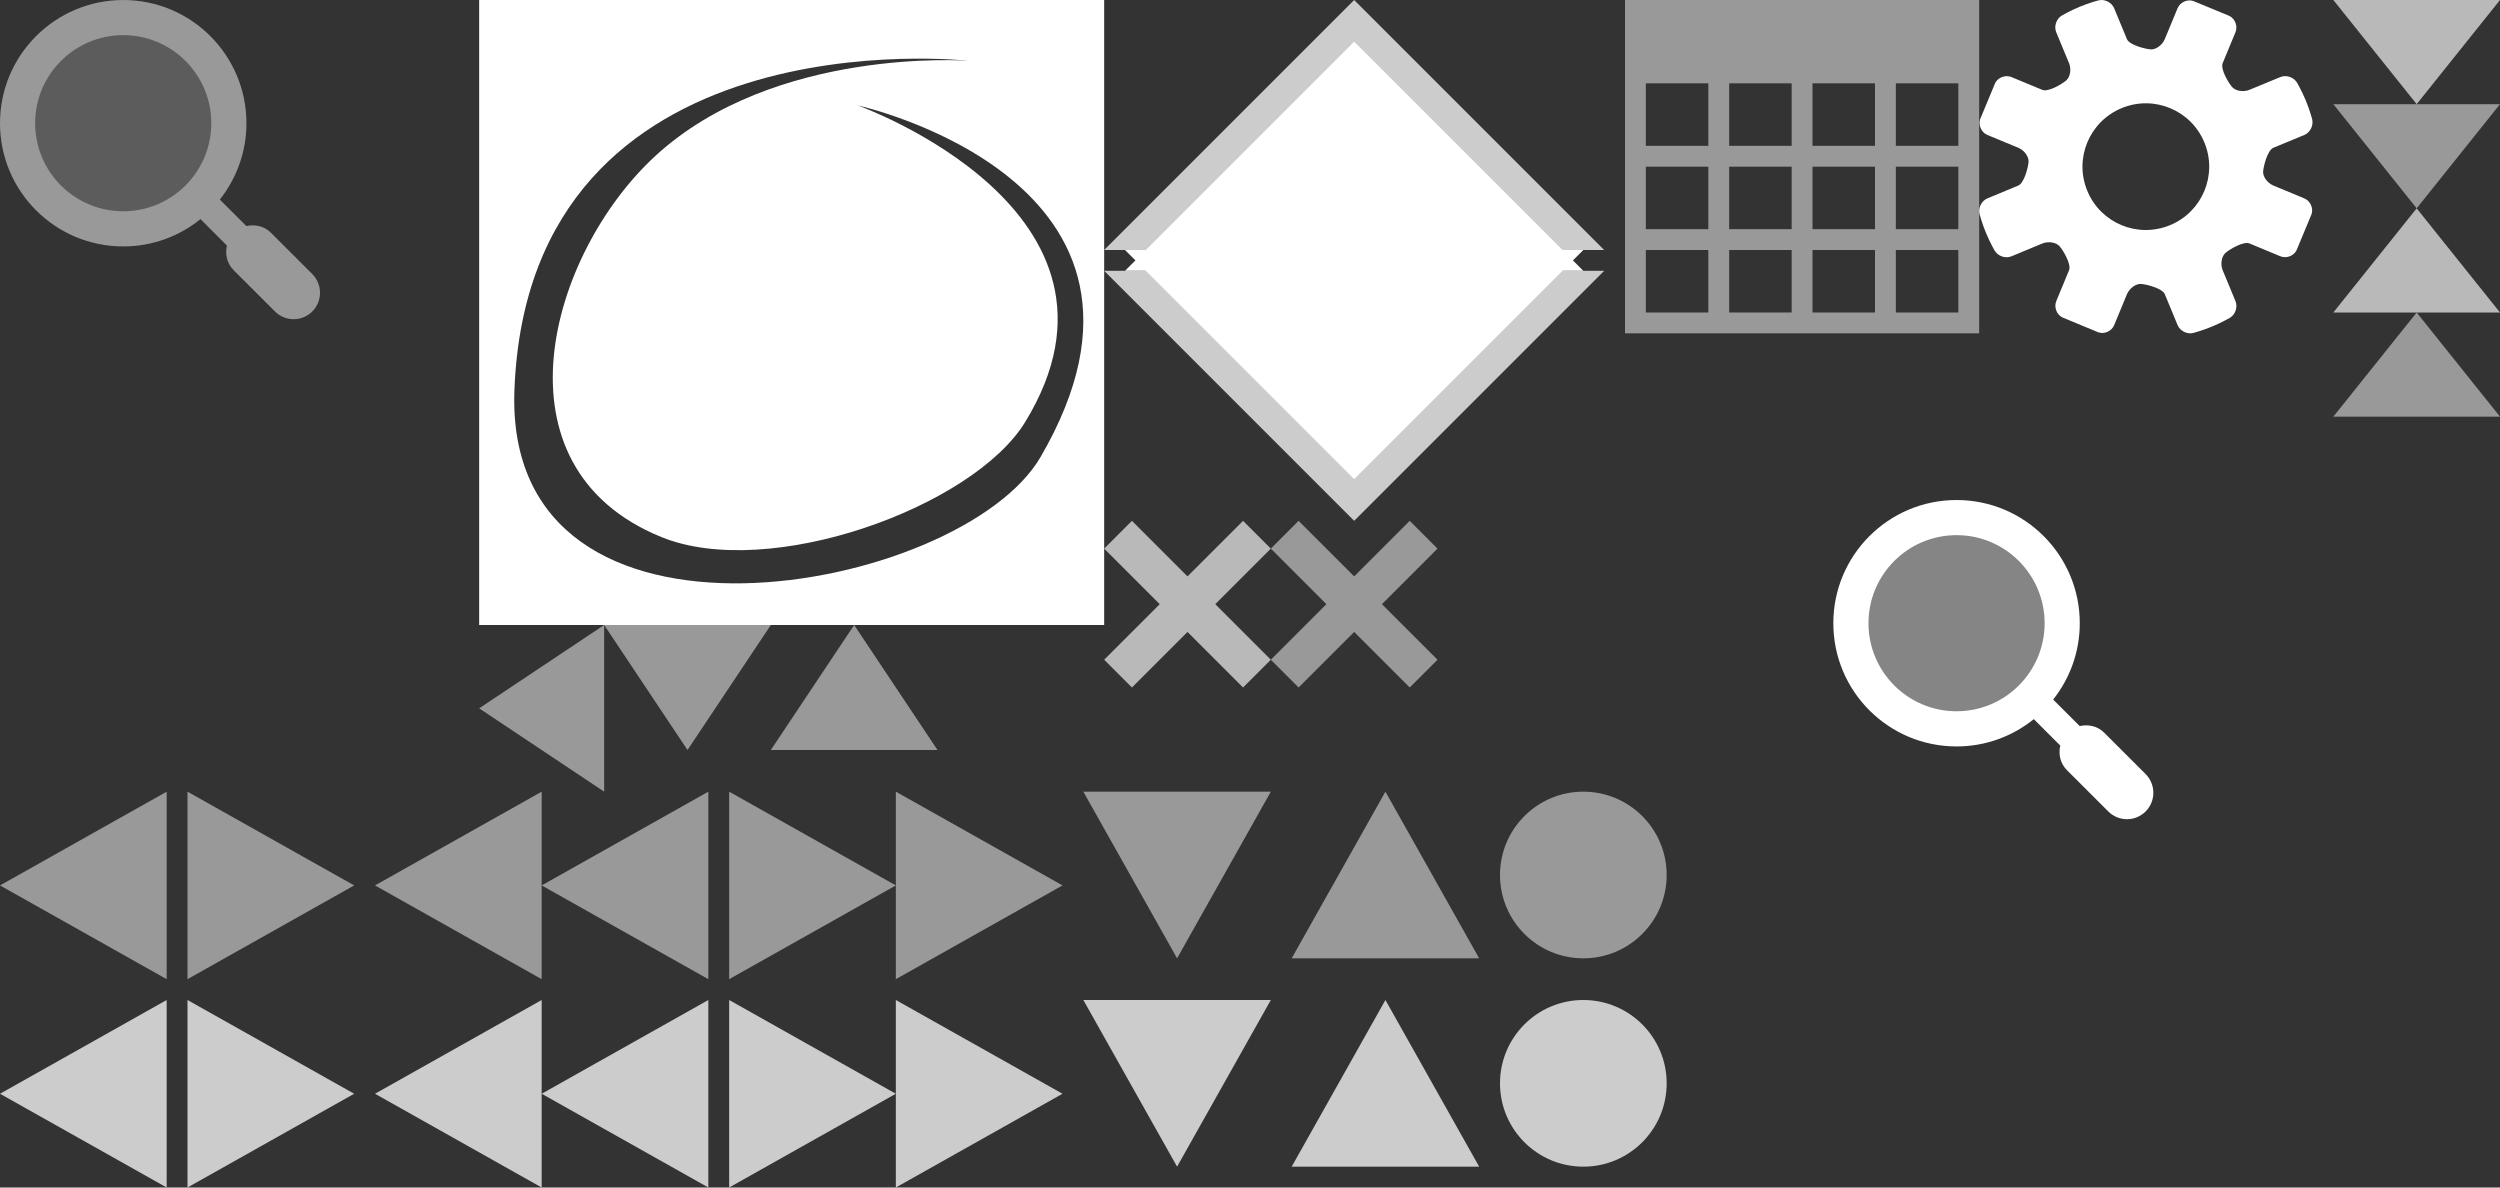 <?xml version="1.0" encoding="utf-8"?>
<!-- Generator: Adobe Illustrator 15.1.0, SVG Export Plug-In . SVG Version: 6.00 Build 0)  -->
<!DOCTYPE svg PUBLIC "-//W3C//DTD SVG 1.1//EN" "http://www.w3.org/Graphics/SVG/1.1/DTD/svg11.dtd">
<svg version="1.1" id="Icons" xmlns="http://www.w3.org/2000/svg" xmlns:xlink="http://www.w3.org/1999/xlink" x="0px" y="0px"
	 width="120px" height="57px" viewBox="-139 300 120 57" enable-background="new -139 300 120 57" xml:space="preserve">
<rect x="-139" y="300" width="120" height="57" fill="#333333" stroke="none"/>
<rect id="Debug_BG" x="-157" y="277" display="none" fill="#FF993F" width="158" height="244"/>
<rect x="-59" y="316" display="none" fill="#FC7232" width="32" height="32"/>
<g id="Calendar_Icon">
	<path fill="#999999" d="M-61,300v16h17v-16H-61z M-57,315h-3v-3h3V315z M-57,311h-3v-3h3V311z M-57,307h-3v-3h3V307z M-53,315h-3
		v-3h3V315z M-53,311h-3v-3h3V311z M-53,307h-3v-3h3V307z M-49,315h-3v-3h3V315z M-49,311h-3v-3h3V311z M-49,307h-3v-3h3V307z
		 M-45,315h-3v-3h3V315z M-45,311h-3v-3h3V311z M-45,307h-3v-3h3V307z"/>
</g>
<g>
	<path fill="#FFFFFF" d="M-116,300v30h30v-30H-116z M-89.05,321.932c-3.82,6.575-25.795,10.677-25.257-3.227
		c0.704-18.166,21.78-15.788,21.78-15.788s-9.297-0.694-15.018,4.57c-5.088,4.682-8.005,14.912,0.287,18.29
		c5.197,2.118,14.971-1.438,17.466-5.519c6.189-10.12-8.029-15.196-8.029-15.196S-81.35,308.683-89.05,321.932z"/>
</g>
<g>
	<g>
		<path fill="#CCCCCC" d="M-86,312h24l-12-12L-86,312z"/>
	</g>
	<g>
		<path fill="#FFFFFF" d="M-85,313h22l-11-11L-85,313z"/>
	</g>
</g>
<g>
	<g>
		<path fill="#CCCCCC" d="M-62,313h-24l12,12L-62,313z"/>
	</g>
	<g>
		<path fill="#FFFFFF" d="M-63,312h-22l11,11L-63,312z"/>
	</g>
</g>
<g>
	<polygon id="Arrow_Down_Small_5_" fill="#CCCCCC" points="-87,348 -78,348 -82.5,356 	"/>
	<polygon id="Arrow_Up_Small_3_" fill="#CCCCCC" points="-68,356 -77,356 -72.5,348 	"/>
	<g id="Arrow_Right_Small_2_">
		<polygon fill="#999999" points="-130,347 -130,338 -122,342.5 		"/>
	</g>
	<g id="Arrow_Left_Small_10_">
		<polygon fill="#999999" points="-131,338 -131,347 -139,342.5 		"/>
	</g>
	<polygon id="Arrow_Down_Small_4_" fill="#999999" points="-87,338 -78,338 -82.5,346 	"/>
	<polygon id="Arrow_Up_Small_2_" fill="#999999" points="-68,346 -77,346 -72.5,338 	"/>
	<g id="Arrow_Left_Small_9_">
		<polygon fill="#999999" points="-113,338 -113,347 -121,342.5 		"/>
		<polygon fill="#999999" points="-105,338 -105,347 -113,342.5 		"/>
	</g>
	<g id="Arrow_Left_Small_8_">
		<polygon fill="#999999" points="-96,347 -96,338 -88,342.5 		"/>
		<polygon fill="#999999" points="-104,347 -104,338 -96,342.5 		"/>
	</g>
	<g id="Arrow_Right_Small_1_">
		<polygon fill="#CCCCCC" points="-130,357 -130,348 -122,352.5 		"/>
	</g>
	<g id="Arrow_Left_Small_5_">
		<polygon fill="#CCCCCC" points="-131,348 -131,357 -139,352.5 		"/>
	</g>
	<g id="Arrow_Left_Small_4_">
		<polygon fill="#CCCCCC" points="-113,348 -113,357 -121,352.5 		"/>
		<polygon fill="#CCCCCC" points="-105,348 -105,357 -113,352.5 		"/>
	</g>
	<g id="Arrow_Left_Small_3_">
		<polygon fill="#CCCCCC" points="-96,357 -96,348 -88,352.5 		"/>
		<polygon fill="#CCCCCC" points="-104,357 -104,348 -96,352.5 		"/>
	</g>
	<circle fill="#999999" cx="-63" cy="342" r="4"/>
	<circle fill="#CCCCCC" cx="-63" cy="352" r="4"/>
</g>
<path fill="#FFFFFF" d="M-28.741,303.971c-0.158-0.267-0.52-0.391-0.806-0.271l-1.482,0.612c-0.285,0.118-0.66,0.059-0.828-0.133
	c-0.171-0.19-0.573-0.861-0.454-1.149l0.612-1.479c0.119-0.286-0.008-0.639-0.283-0.784l-1.743-0.72
	c-0.296-0.096-0.634,0.066-0.753,0.352l-0.613,1.48c-0.12,0.285-0.423,0.508-0.675,0.492c-0.253-0.017-1.022-0.207-1.141-0.492
	l-0.614-1.482c-0.118-0.286-0.461-0.456-0.76-0.377c0,0-0.423,0.109-0.897,0.306s-0.851,0.418-0.851,0.418
	c-0.268,0.155-0.392,0.52-0.272,0.804l0.614,1.482c0.119,0.285,0.06,0.66-0.133,0.83c-0.192,0.168-0.863,0.57-1.148,0.454
	l-1.482-0.614c-0.286-0.116-0.64,0.01-0.782,0.285l-0.723,1.741c-0.092,0.296,0.068,0.637,0.354,0.755l1.482,0.613
	c0.285,0.12,0.507,0.421,0.49,0.675c-0.016,0.252-0.208,1.02-0.494,1.138l-1.48,0.615c-0.286,0.116-0.456,0.462-0.377,0.762
	c0,0,0.111,0.42,0.307,0.895c0.197,0.476,0.417,0.851,0.417,0.851c0.156,0.268,0.52,0.391,0.806,0.273l1.482-0.615
	c0.287-0.117,0.659-0.059,0.829,0.132c0.169,0.193,0.571,0.863,0.455,1.15l-0.613,1.48c-0.12,0.285,0.009,0.641,0.282,0.783
	l1.743,0.722c0.296,0.095,0.635-0.064,0.754-0.353l0.613-1.482c0.12-0.283,0.423-0.507,0.676-0.491
	c0.253,0.017,1.02,0.208,1.139,0.492l0.614,1.483c0.118,0.284,0.462,0.458,0.76,0.377c0,0,0.422-0.111,0.897-0.308
	c0.475-0.194,0.852-0.418,0.852-0.418c0.268-0.154,0.388-0.518,0.269-0.803l-0.614-1.482c-0.117-0.286-0.057-0.659,0.135-0.83
	c0.192-0.169,0.863-0.571,1.149-0.455l1.48,0.615c0.287,0.118,0.639-0.007,0.782-0.284l0.723-1.742
	c0.093-0.293-0.067-0.633-0.354-0.753l-1.481-0.614c-0.287-0.12-0.508-0.423-0.491-0.675c0.016-0.253,0.207-1.02,0.493-1.139
	l1.482-0.613c0.286-0.118,0.454-0.463,0.377-0.763c0,0-0.109-0.421-0.307-0.896C-28.522,304.346-28.741,303.971-28.741,303.971z
	 M-34.836,310.807c-1.552,0.644-3.329-0.089-3.973-1.644c-0.643-1.554,0.094-3.329,1.646-3.972c1.552-0.643,3.33,0.092,3.972,1.645
	C-32.547,308.389-33.284,310.166-34.836,310.807z"/>
<polygon fill="#999999" points="-110,330 -116,334 -110,338 "/>
<polygon fill="#B9B9B9" points="-27,300 -23,305 -19,300 "/>
<polygon fill="#999999" points="-27,305 -23,310 -19,305 "/>
<polygon fill="#B9B9B9" points="-19,315 -23,310 -27,315 "/>
<polygon fill="#999999" points="-19,320 -23,315 -27,320 "/>
<g>
	<g>
		<circle fill="none" cx="-45.085" cy="329.914" r="4.227"/>
		<path fill="#FFFFFF" d="M-36.01,337.156l-1.988-1.987c-0.32-0.32-0.765-0.411-1.176-0.317l-1.274-1.273
			c0.797-1.008,1.277-2.279,1.277-3.664c0-3.267-2.648-5.914-5.914-5.914c-3.267,0-5.915,2.647-5.915,5.914s2.648,5.914,5.915,5.914
			c1.405,0,2.694-0.492,3.708-1.311l1.269,1.268c-0.094,0.411-0.003,0.856,0.317,1.177l1.988,1.987c0.495,0.495,1.298,0.495,1.793,0
			C-35.516,338.455-35.516,337.652-36.01,337.156z M-45.085,334.141c-2.334,0-4.228-1.893-4.228-4.227s1.893-4.227,4.228-4.227
			c2.333,0,4.227,1.893,4.227,4.227S-42.751,334.141-45.085,334.141z"/>
	</g>
	<circle opacity="0.4" fill="#FFFFFF" cx="-45.085" cy="329.914" r="4.914"/>
</g>
<polygon fill="#B9B9B9" points="-78,326.334 -79.333,325 -82,327.666 -84.667,325 -86,326.334 -83.333,329 -86,331.666 
	-84.667,332.999 -82,330.333 -79.333,332.999 -78,331.666 -80.667,329 "/>
<polygon fill="#999999" points="-70,326.334 -71.333,325 -74,327.666 -76.667,325 -78,326.334 -75.333,329 -78,331.666 
	-76.667,332.999 -74,330.333 -71.333,332.999 -70,331.666 -72.667,329 "/>
<polygon fill="#999999" points="-110,330 -102,330 -106,336 "/>
<polygon fill="#999999" points="-94,336 -102,336 -98,330 "/>
<g>
	<g>
		<path fill="#999999" d="M-124.01,313.156l-1.988-1.987c-0.32-0.32-0.765-0.411-1.176-0.317l-1.274-1.273
			c0.797-1.008,1.277-2.279,1.277-3.664c0-3.267-2.648-5.914-5.914-5.914c-3.267,0-5.915,2.647-5.915,5.914s2.648,5.914,5.915,5.914
			c1.405,0,2.694-0.492,3.708-1.311l1.269,1.268c-0.094,0.411-0.003,0.856,0.317,1.177l1.988,1.987c0.495,0.495,1.298,0.495,1.793,0
			C-123.516,314.455-123.516,313.652-124.01,313.156z M-133.085,310.141c-2.334,0-4.228-1.893-4.228-4.227s1.893-4.227,4.228-4.227
			c2.333,0,4.227,1.893,4.227,4.227S-130.751,310.141-133.085,310.141z"/>
	</g>
	<circle opacity="0.4" fill="#999999" cx="-133.085" cy="305.914" r="4.914"/>
</g>
</svg>
